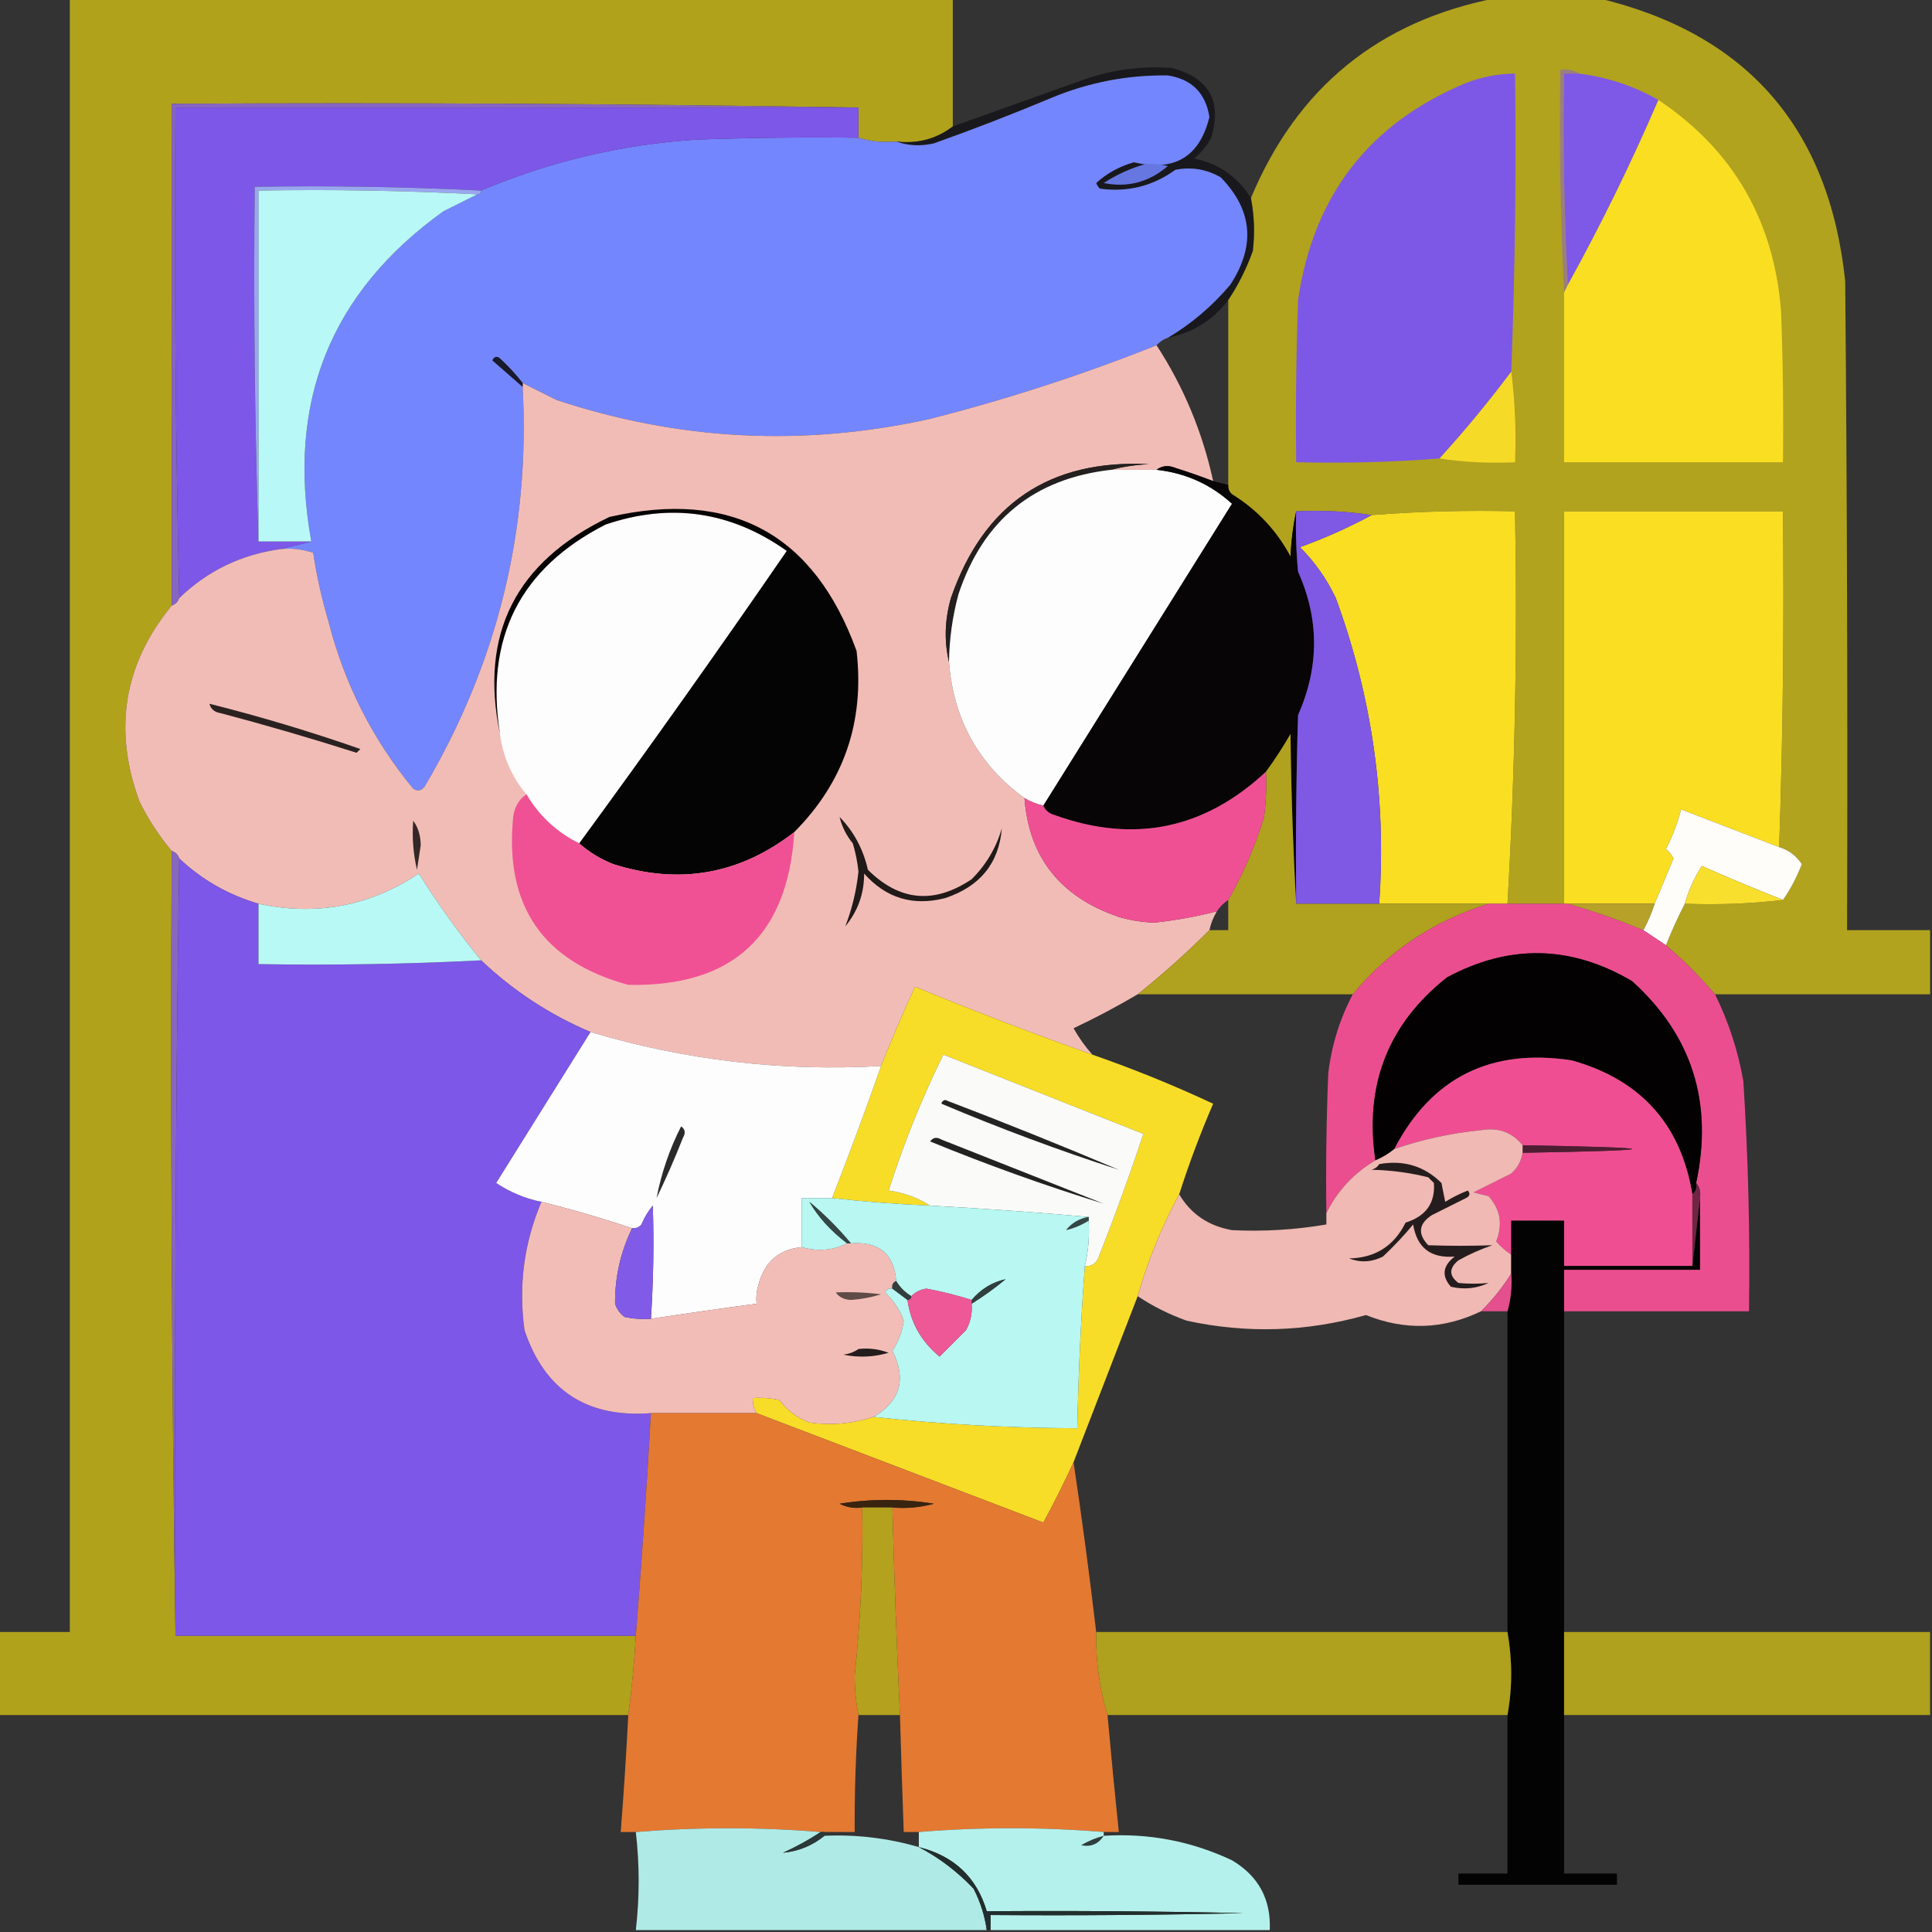 <?xml version="1.0" encoding="UTF-8"?>
<!DOCTYPE svg PUBLIC "-//W3C//DTD SVG 1.1//EN" "http://www.w3.org/Graphics/SVG/1.1/DTD/svg11.dtd">
<svg xmlns="http://www.w3.org/2000/svg" version="1.1" width="512px" height="512px" style="shape-rendering:geometricPrecision; text-rendering:geometricPrecision; image-rendering:optimizeQuality; fill-rule:evenodd; clip-rule:evenodd" xmlns:xlink="http://www.w3.org/1999/xlink">
<rect width="100%" height="100%" fill="#333333" stroke="none"/>
<g><path style="opacity:0.993" fill="#b2a31d" d="M 18.5,-0.5 C 96.5,-0.5 174.5,-0.5 252.5,-0.5C 252.5,10.833 252.5,22.167 252.5,33.5C 248.174,36.823 243.174,38.156 237.5,37.5C 233.958,37.813 230.625,37.479 227.5,36.5C 227.5,33.833 227.5,31.167 227.5,28.5C 167.002,27.501 106.336,27.168 45.5,27.5C 45.5,71.833 45.5,116.167 45.5,160.5C 32.762,176.055 29.929,193.389 37,212.5C 39.346,217.204 42.18,221.537 45.5,225.5C 45.167,295.002 45.501,364.335 46.5,433.5C 87.167,433.5 127.833,433.5 168.5,433.5C 168.093,440.67 167.426,447.67 166.5,454.5C 110.833,454.5 55.167,454.5 -0.5,454.5C -0.5,447.167 -0.5,439.833 -0.5,432.5C 5.833,432.5 12.167,432.5 18.5,432.5C 18.5,288.167 18.5,143.833 18.5,-0.5 Z"/></g>
<g><path style="opacity:0.984" fill="#b3a41e" d="M 396.5,-0.5 C 405.5,-0.5 414.5,-0.5 423.5,-0.5C 462.902,8.875 484.735,33.875 489,74.5C 489.5,131.832 489.667,189.166 489.5,246.5C 496.833,246.5 504.167,246.5 511.5,246.5C 511.5,252.167 511.5,257.833 511.5,263.5C 492.5,263.5 473.5,263.5 454.5,263.5C 450.548,258.881 446.215,254.548 441.5,250.5C 442.973,246.749 444.64,243.083 446.5,239.5C 455.349,239.826 464.016,239.493 472.5,238.5C 474.512,235.648 476.179,232.481 477.5,229C 476.027,226.767 474.027,225.267 471.5,224.5C 472.498,195.005 472.831,165.338 472.5,135.5C 453.167,135.5 433.833,135.5 414.5,135.5C 414.5,170.167 414.5,204.833 414.5,239.5C 409.5,239.5 404.5,239.5 399.5,239.5C 401.483,205.055 402.149,170.389 401.5,135.5C 388.754,135.187 376.087,135.52 363.5,136.5C 357.021,135.509 350.354,135.176 343.5,135.5C 342.676,139.312 342.176,143.312 342,147.5C 338.302,140.592 333.136,135.092 326.5,131C 325.748,130.329 325.414,129.496 325.5,128.5C 325.5,112.167 325.5,95.833 325.5,79.5C 328.181,75.472 330.347,71.139 332,66.5C 332.564,61.806 332.397,57.14 331.5,52.5C 343.723,23.225 365.389,5.559 396.5,-0.5 Z"/></g>
<g><path style="opacity:0.647" fill="#0c0c11" d="M 331.5,52.5 C 332.397,57.14 332.564,61.806 332,66.5C 330.347,71.139 328.181,75.472 325.5,79.5C 321.475,84.846 316.141,88.179 309.5,89.5C 315.644,85.877 321.144,81.21 326,75.5C 332.787,65.157 331.954,55.657 323.5,47C 319.738,44.844 315.738,44.177 311.5,45C 305.498,49.334 298.831,51.001 291.5,50C 291.043,49.586 290.709,49.086 290.5,48.5C 293.348,45.907 296.681,44.074 300.5,43C 311.253,45.55 317.92,41.55 320.5,31C 319.488,24.655 315.822,20.988 309.5,20C 298.793,19.84 288.46,21.84 278.5,26C 268.278,30.277 257.944,34.277 247.5,38C 243.973,38.807 240.64,38.641 237.5,37.5C 243.174,38.156 248.174,36.823 252.5,33.5C 264.135,29.354 275.802,25.187 287.5,21C 294.988,18.434 302.655,17.434 310.5,18C 320.375,20.585 323.875,26.752 321,36.5C 319.859,38.609 318.359,40.442 316.5,42C 323.045,43.391 328.045,46.891 331.5,52.5 Z"/></g>
<g><path style="opacity:1" fill="#7d57e6" d="M 400.5,98.5 C 394.544,106.458 388.211,114.125 381.5,121.5C 368.913,122.48 356.246,122.813 343.5,122.5C 343.333,108.163 343.5,93.829 344,79.5C 348.031,51.821 362.865,32.654 388.5,22C 392.688,20.369 397.021,19.536 401.5,19.5C 401.824,45.908 401.49,72.241 400.5,98.5 Z"/></g>
<g><path style="opacity:1" fill="#9a7f7e" d="M 418.5,19.5 C 417.167,19.5 415.833,19.5 414.5,19.5C 414.17,38.341 414.503,57.008 415.5,75.5C 415.167,76.167 414.833,76.833 414.5,77.5C 413.503,58.007 413.17,38.34 413.5,18.5C 415.415,18.215 417.081,18.549 418.5,19.5 Z"/></g>
<g><path style="opacity:1" fill="#7e58e6" d="M 418.5,19.5 C 425.978,20.451 432.978,22.785 439.5,26.5C 432.3,43.233 424.3,59.566 415.5,75.5C 414.503,57.008 414.17,38.341 414.5,19.5C 415.833,19.5 417.167,19.5 418.5,19.5 Z"/></g>
<g><path style="opacity:1" fill="#7486fe" d="M 309.5,89.5 C 308.29,89.932 307.29,90.599 306.5,91.5C 286.983,99.283 266.983,105.783 246.5,111C 212.966,118.436 179.966,116.769 147.5,106C 144.473,104.487 141.473,102.987 138.5,101.5C 136.706,99.203 134.706,97.037 132.5,95C 131.668,94.312 131.002,94.479 130.5,95.5C 133.158,97.831 135.824,100.164 138.5,102.5C 140.547,140.313 131.881,175.646 112.5,208.5C 111.635,209.583 110.635,209.749 109.5,209C 98.712,195.926 91.212,181.092 87,164.5C 85.249,158.584 83.916,152.584 83,146.5C 80.281,145.556 77.448,145.223 74.5,145.5C 77.167,144.833 79.833,144.167 82.5,143.5C 75.858,106.667 87.524,77.5 117.5,56C 120.553,54.473 123.553,52.973 126.5,51.5C 127.167,51.5 127.5,51.167 127.5,50.5C 145.702,42.797 164.702,38.297 184.5,37C 198.829,36.5 213.163,36.333 227.5,36.5C 230.625,37.479 233.958,37.813 237.5,37.5C 240.64,38.641 243.973,38.807 247.5,38C 257.944,34.277 268.278,30.277 278.5,26C 288.46,21.84 298.793,19.84 309.5,20C 315.822,20.988 319.488,24.655 320.5,31C 317.92,41.55 311.253,45.55 300.5,43C 296.681,44.074 293.348,45.907 290.5,48.5C 290.709,49.086 291.043,49.586 291.5,50C 298.831,51.001 305.498,49.334 311.5,45C 315.738,44.177 319.738,44.844 323.5,47C 331.954,55.657 332.787,65.157 326,75.5C 321.144,81.21 315.644,85.877 309.5,89.5 Z"/></g>
<g><path style="opacity:1" fill="#f9de22" d="M 439.5,26.5 C 459.299,39.741 470.132,58.407 472,82.5C 472.5,95.829 472.667,109.163 472.5,122.5C 453.167,122.5 433.833,122.5 414.5,122.5C 414.5,107.5 414.5,92.5 414.5,77.5C 414.833,76.833 415.167,76.167 415.5,75.5C 424.3,59.566 432.3,43.233 439.5,26.5 Z"/></g>
<g><path style="opacity:1" fill="#8765c3" d="M 227.5,28.5 C 167.167,28.5 106.833,28.5 46.5,28.5C 46.168,72.003 46.501,115.337 47.5,158.5C 47.167,159.5 46.5,160.167 45.5,160.5C 45.5,116.167 45.5,71.833 45.5,27.5C 106.336,27.168 167.002,27.501 227.5,28.5 Z"/></g>
<g><path style="opacity:1" fill="#7d57e8" d="M 227.5,28.5 C 227.5,31.167 227.5,33.833 227.5,36.5C 213.163,36.333 198.829,36.5 184.5,37C 164.702,38.297 145.702,42.797 127.5,50.5C 107.674,49.503 87.674,49.169 67.5,49.5C 67.168,81.004 67.502,112.338 68.5,143.5C 73.167,143.5 77.833,143.5 82.5,143.5C 79.833,144.167 77.167,144.833 74.5,145.5C 64.044,146.895 55.044,151.228 47.5,158.5C 46.501,115.337 46.168,72.003 46.5,28.5C 106.833,28.5 167.167,28.5 227.5,28.5 Z"/></g>
<g><path style="opacity:1" fill="#6677e1" d="M 303.5,43.5 C 305.527,43.338 307.527,43.505 309.5,44C 304.495,48.284 298.828,49.784 292.5,48.5C 295.994,46.234 299.66,44.568 303.5,43.5 Z"/></g>
<g><path style="opacity:1" fill="#9aa7ef" d="M 127.5,50.5 C 127.5,51.167 127.167,51.5 126.5,51.5C 107.341,50.503 88.007,50.17 68.5,50.5C 68.5,81.5 68.5,112.5 68.5,143.5C 67.502,112.338 67.168,81.004 67.5,49.5C 87.674,49.169 107.674,49.503 127.5,50.5 Z"/></g>
<g><path style="opacity:1" fill="#b8f8f6" d="M 126.5,51.5 C 123.553,52.973 120.553,54.473 117.5,56C 87.524,77.5 75.858,106.667 82.5,143.5C 77.833,143.5 73.167,143.5 68.5,143.5C 68.5,112.5 68.5,81.5 68.5,50.5C 88.007,50.17 107.341,50.503 126.5,51.5 Z"/></g>
<g><path style="opacity:0.999" fill="#f2bcb6" d="M 306.5,91.5 C 313.685,102.543 318.685,114.543 321.5,127.5C 318.228,126.242 314.894,125.075 311.5,124C 309.613,123.22 307.946,123.387 306.5,124.5C 302.5,124.5 298.5,124.5 294.5,124.5C 297.641,123.679 300.975,123.179 304.5,123C 278.139,121.69 260.639,133.524 252,158.5C 250.356,164.277 250.189,169.943 251.5,175.5C 252.667,190.641 259.334,202.641 271.5,211.5C 272.677,227.226 281.01,237.726 296.5,243C 299.598,243.918 302.765,244.418 306,244.5C 311.58,243.896 317.08,242.896 322.5,241.5C 321.559,243.05 320.893,244.716 320.5,246.5C 314.51,252.486 308.177,258.153 301.5,263.5C 295.987,266.757 290.32,269.757 284.5,272.5C 285.931,275.039 287.597,277.372 289.5,279.5C 273.701,273.899 258.034,267.899 242.5,261.5C 239.289,268.485 236.289,275.485 233.5,282.5C 207.32,283.998 181.654,280.998 156.5,273.5C 145.707,268.933 136.04,262.6 127.5,254.5C 121.509,247.185 116.009,239.518 111,231.5C 97.993,240.134 83.826,242.801 68.5,239.5C 60.507,237.16 53.507,233.16 47.5,227.5C 47.167,226.5 46.5,225.833 45.5,225.5C 42.18,221.537 39.346,217.204 37,212.5C 29.929,193.389 32.762,176.055 45.5,160.5C 46.5,160.167 47.167,159.5 47.5,158.5C 55.044,151.228 64.044,146.895 74.5,145.5C 77.448,145.223 80.281,145.556 83,146.5C 83.916,152.584 85.249,158.584 87,164.5C 91.212,181.092 98.712,195.926 109.5,209C 110.635,209.749 111.635,209.583 112.5,208.5C 131.881,175.646 140.547,140.313 138.5,102.5C 138.5,102.167 138.5,101.833 138.5,101.5C 141.473,102.987 144.473,104.487 147.5,106C 179.966,116.769 212.966,118.436 246.5,111C 266.983,105.783 286.983,99.283 306.5,91.5 Z"/></g>
<g><path style="opacity:1" fill="#181a2d" d="M 138.5,101.5 C 138.5,101.833 138.5,102.167 138.5,102.5C 135.824,100.164 133.158,97.831 130.5,95.5C 131.002,94.479 131.668,94.312 132.5,95C 134.706,97.037 136.706,99.203 138.5,101.5 Z"/></g>
<g><path style="opacity:1" fill="#f6da28" d="M 400.5,98.5 C 401.492,106.316 401.826,114.316 401.5,122.5C 394.646,122.824 387.979,122.491 381.5,121.5C 388.211,114.125 394.544,106.458 400.5,98.5 Z"/></g>
<g><path style="opacity:1" fill="#23201f" d="M 294.5,124.5 C 274.027,126.795 260.527,137.795 254,157.5C 252.406,163.399 251.572,169.399 251.5,175.5C 250.189,169.943 250.356,164.277 252,158.5C 260.639,133.524 278.139,121.69 304.5,123C 300.975,123.179 297.641,123.679 294.5,124.5 Z"/></g>
<g><path style="opacity:1" fill="#fdfdfd" d="M 294.5,124.5 C 298.5,124.5 302.5,124.5 306.5,124.5C 314.199,125.352 320.866,128.352 326.5,133.5C 309.822,160.195 293.156,186.861 276.5,213.5C 274.716,213.107 273.05,212.441 271.5,211.5C 259.334,202.641 252.667,190.641 251.5,175.5C 251.572,169.399 252.406,163.399 254,157.5C 260.527,137.795 274.027,126.795 294.5,124.5 Z"/></g>
<g><path style="opacity:1" fill="#070505" d="M 306.5,124.5 C 307.946,123.387 309.613,123.22 311.5,124C 314.894,125.075 318.228,126.242 321.5,127.5C 322.833,127.833 324.167,128.167 325.5,128.5C 325.414,129.496 325.748,130.329 326.5,131C 333.136,135.092 338.302,140.592 342,147.5C 342.176,143.312 342.676,139.312 343.5,135.5C 343.334,140.844 343.501,146.177 344,151.5C 349.646,164.089 349.646,176.756 344,189.5C 343.5,206.163 343.333,222.83 343.5,239.5C 342.669,224.672 342.169,209.672 342,194.5C 340.004,197.986 337.837,201.319 335.5,204.5C 319.173,219.749 300.507,223.582 279.5,216C 278.058,215.623 277.058,214.79 276.5,213.5C 293.156,186.861 309.822,160.195 326.5,133.5C 320.866,128.352 314.199,125.352 306.5,124.5 Z"/></g>
<g><path style="opacity:1" fill="#f9de22" d="M 399.5,239.5 C 397.833,239.5 396.167,239.5 394.5,239.5C 384.833,239.5 375.167,239.5 365.5,239.5C 367.439,211.63 363.605,184.63 354,158.5C 351.611,153.446 348.445,148.946 344.5,145C 351.026,142.656 357.359,139.822 363.5,136.5C 376.087,135.52 388.754,135.187 401.5,135.5C 402.149,170.389 401.483,205.055 399.5,239.5 Z"/></g>
<g><path style="opacity:1" fill="#f9de22" d="M 471.5,224.5 C 462.823,221.16 454.156,217.827 445.5,214.5C 444.594,218.149 443.26,221.649 441.5,225C 442.357,225.689 443.023,226.522 443.5,227.5C 441.818,231.526 440.152,235.526 438.5,239.5C 430.833,239.5 423.167,239.5 415.5,239.5C 415.167,239.5 414.833,239.5 414.5,239.5C 414.5,204.833 414.5,170.167 414.5,135.5C 433.833,135.5 453.167,135.5 472.5,135.5C 472.831,165.338 472.498,195.005 471.5,224.5 Z"/></g>
<g><path style="opacity:1" fill="#fdfdfd" d="M 153.5,223.5 C 147.572,220.574 142.906,216.241 139.5,210.5C 135.622,205.873 133.288,200.54 132.5,194.5C 128.46,169.079 137.793,150.579 160.5,139C 177.717,133.178 193.717,135.511 208.5,146C 190.513,172.164 172.18,197.997 153.5,223.5 Z"/></g>
<g><path style="opacity:1" fill="#050404" d="M 210.5,220.5 C 196.058,231.733 180.058,234.566 162.5,229C 159.102,227.643 156.102,225.81 153.5,223.5C 172.18,197.997 190.513,172.164 208.5,146C 193.717,135.511 177.717,133.178 160.5,139C 137.793,150.579 128.46,169.079 132.5,194.5C 126.987,168.026 136.654,148.859 161.5,137C 193.878,129.603 215.711,141.436 227,172.5C 229.15,191.276 223.65,207.276 210.5,220.5 Z"/></g>
<g><path style="opacity:1" fill="#7f58e4" d="M 343.5,135.5 C 350.354,135.176 357.021,135.509 363.5,136.5C 357.359,139.822 351.026,142.656 344.5,145C 348.445,148.946 351.611,153.446 354,158.5C 363.605,184.63 367.439,211.63 365.5,239.5C 358.167,239.5 350.833,239.5 343.5,239.5C 343.333,222.83 343.5,206.163 344,189.5C 349.646,176.756 349.646,164.089 344,151.5C 343.501,146.177 343.334,140.844 343.5,135.5 Z"/></g>
<g><path style="opacity:1" fill="#2a2221" d="M 55.5,186.5 C 69.036,189.902 82.37,193.902 95.5,198.5C 95.167,198.833 94.833,199.167 94.5,199.5C 82.594,195.698 70.594,192.198 58.5,189C 56.881,188.764 55.881,187.931 55.5,186.5 Z"/></g>
<g><path style="opacity:0.979" fill="#b3a31e" d="M 343.5,239.5 C 350.833,239.5 358.167,239.5 365.5,239.5C 375.167,239.5 384.833,239.5 394.5,239.5C 380.05,243.972 368.05,251.972 358.5,263.5C 339.5,263.5 320.5,263.5 301.5,263.5C 308.177,258.153 314.51,252.486 320.5,246.5C 322.167,246.5 323.833,246.5 325.5,246.5C 325.5,243.833 325.5,241.167 325.5,238.5C 329.469,231.558 332.635,224.224 335,216.5C 335.499,212.514 335.666,208.514 335.5,204.5C 337.837,201.319 340.004,197.986 342,194.5C 342.169,209.672 342.669,224.672 343.5,239.5 Z"/></g>
<g><path style="opacity:0.998" fill="#ef5093" d="M 335.5,204.5 C 335.666,208.514 335.499,212.514 335,216.5C 332.635,224.224 329.469,231.558 325.5,238.5C 324.272,239.306 323.272,240.306 322.5,241.5C 317.08,242.896 311.58,243.896 306,244.5C 302.765,244.418 299.598,243.918 296.5,243C 281.01,237.726 272.677,227.226 271.5,211.5C 273.05,212.441 274.716,213.107 276.5,213.5C 277.058,214.79 278.058,215.623 279.5,216C 300.507,223.582 319.173,219.749 335.5,204.5 Z"/></g>
<g><path style="opacity:1" fill="#f05194" d="M 139.5,210.5 C 142.906,216.241 147.572,220.574 153.5,223.5C 156.102,225.81 159.102,227.643 162.5,229C 180.058,234.566 196.058,231.733 210.5,220.5C 208.777,248.056 194.111,261.556 166.5,261C 143.825,254.835 133.659,240.002 136,216.5C 136.353,213.848 137.52,211.848 139.5,210.5 Z"/></g>
<g><path style="opacity:1" fill="#fefdfa" d="M 471.5,224.5 C 474.027,225.267 476.027,226.767 477.5,229C 476.179,232.481 474.512,235.648 472.5,238.5C 465.287,235.644 458.12,232.644 451,229.5C 449.017,232.614 447.517,235.947 446.5,239.5C 444.64,243.083 442.973,246.749 441.5,250.5C 439.463,249.154 437.463,247.82 435.5,246.5C 436.695,244.249 437.695,241.915 438.5,239.5C 440.152,235.526 441.818,231.526 443.5,227.5C 443.023,226.522 442.357,225.689 441.5,225C 443.26,221.649 444.594,218.149 445.5,214.5C 454.156,217.827 462.823,221.16 471.5,224.5 Z"/></g>
<g><path style="opacity:1" fill="#332827" d="M 109.5,217.5 C 110.8,219.223 111.467,221.39 111.5,224C 111.167,226.167 110.833,228.333 110.5,230.5C 109.508,226.217 109.174,221.884 109.5,217.5 Z"/></g>
<g><path style="opacity:1" fill="#8867be" d="M 45.5,225.5 C 46.5,225.833 47.167,226.5 47.5,227.5C 46.501,295.998 46.167,364.665 46.5,433.5C 45.501,364.335 45.167,295.002 45.5,225.5 Z"/></g>
<g><path style="opacity:1" fill="#7d57e7" d="M 47.5,227.5 C 53.507,233.16 60.507,237.16 68.5,239.5C 68.5,244.833 68.5,250.167 68.5,255.5C 88.34,255.83 108.007,255.497 127.5,254.5C 136.04,262.6 145.707,268.933 156.5,273.5C 148.193,286.816 139.86,300.149 131.5,313.5C 135.198,315.953 139.198,317.62 143.5,318.5C 138.879,329.331 137.379,340.665 139,352.5C 144.336,368.433 155.502,375.767 172.5,374.5C 171.403,394.184 170.07,413.851 168.5,433.5C 127.833,433.5 87.167,433.5 46.5,433.5C 46.167,364.665 46.501,295.998 47.5,227.5 Z"/></g>
<g><path style="opacity:1" fill="#201a19" d="M 222.5,216.5 C 226.277,220.382 228.777,225.049 230,230.5C 238.403,238.84 247.57,239.674 257.5,233C 261.317,229.201 263.984,224.701 265.5,219.5C 264.734,228.765 259.734,234.931 250.5,238C 241.961,240.2 234.795,238.033 229,231.5C 229.024,236.783 227.357,241.45 224,245.5C 225.782,240.949 226.949,236.116 227.5,231C 227.238,228.453 226.738,225.953 226,223.5C 224.295,221.423 223.128,219.09 222.5,216.5 Z"/></g>
<g><path style="opacity:1" fill="#f9df2d" d="M 472.5,238.5 C 464.016,239.493 455.349,239.826 446.5,239.5C 447.517,235.947 449.017,232.614 451,229.5C 458.12,232.644 465.287,235.644 472.5,238.5 Z"/></g>
<g><path style="opacity:1" fill="#b9f9f5" d="M 127.5,254.5 C 108.007,255.497 88.34,255.83 68.5,255.5C 68.5,250.167 68.5,244.833 68.5,239.5C 83.826,242.801 97.993,240.134 111,231.5C 116.009,239.518 121.509,247.185 127.5,254.5 Z"/></g>
<g><path style="opacity:0.989" fill="#ed4f91" d="M 394.5,239.5 C 396.167,239.5 397.833,239.5 399.5,239.5C 404.5,239.5 409.5,239.5 414.5,239.5C 414.833,239.5 415.167,239.5 415.5,239.5C 422.226,241.41 428.892,243.743 435.5,246.5C 437.463,247.82 439.463,249.154 441.5,250.5C 446.215,254.548 450.548,258.881 454.5,263.5C 458.093,270.779 460.593,278.445 462,286.5C 463.301,306.811 463.801,327.144 463.5,347.5C 447.167,347.5 430.833,347.5 414.5,347.5C 414.5,343.833 414.5,340.167 414.5,336.5C 426.5,336.5 438.5,336.5 450.5,336.5C 450.5,330.167 450.5,323.833 450.5,317.5C 450.768,315.901 450.434,314.568 449.5,313.5C 454.06,292.191 448.393,274.357 432.5,260C 416.333,250.482 399.999,250.148 383.5,259C 367.881,271.33 361.548,287.496 364.5,307.5C 358.753,310.912 354.419,315.578 351.5,321.5C 351.333,309.162 351.5,296.829 352,284.5C 352.867,277.067 355.034,270.067 358.5,263.5C 368.05,251.972 380.05,243.972 394.5,239.5 Z"/></g>
<g><path style="opacity:1" fill="#b7a129" d="M 415.5,239.5 C 423.167,239.5 430.833,239.5 438.5,239.5C 437.695,241.915 436.695,244.249 435.5,246.5C 428.892,243.743 422.226,241.41 415.5,239.5 Z"/></g>
<g><path style="opacity:1" fill="#040102" d="M 449.5,313.5 C 449.737,314.791 449.404,315.791 448.5,316.5C 445.441,297.935 434.774,286.102 416.5,281C 395.021,277.739 379.354,285.572 369.5,304.5C 367.999,305.752 366.332,306.752 364.5,307.5C 361.548,287.496 367.881,271.33 383.5,259C 399.999,250.148 416.333,250.482 432.5,260C 448.393,274.357 454.06,292.191 449.5,313.5 Z"/></g>
<g><path style="opacity:0.992" fill="#f9de28" d="M 289.5,279.5 C 300.402,283.286 311.069,287.619 321.5,292.5C 318.097,300.38 315.097,308.38 312.5,316.5C 307.882,325 304.215,334 301.5,343.5C 295.833,358.167 290.167,372.833 284.5,387.5C 282.024,392.926 279.358,398.259 276.5,403.5C 251.143,393.827 225.81,384.16 200.5,374.5C 199.766,373.292 199.433,371.959 199.5,370.5C 201.857,370.337 204.19,370.503 206.5,371C 208.601,373.77 211.268,375.77 214.5,377C 220.296,377.791 225.963,377.291 231.5,375.5C 249.441,377.438 267.441,378.438 285.5,378.5C 285.776,364.146 286.442,349.813 287.5,335.5C 289.124,335.64 290.29,334.973 291,333.5C 295.349,322.499 299.349,311.499 303,300.5C 285.35,293.505 267.684,286.505 250,279.5C 244.303,291.079 239.469,303.079 235.5,315.5C 239.537,316.065 243.203,317.399 246.5,319.5C 237.662,319.123 228.995,318.457 220.5,317.5C 225.03,305.911 229.363,294.244 233.5,282.5C 236.289,275.485 239.289,268.485 242.5,261.5C 258.034,267.899 273.701,273.899 289.5,279.5 Z"/></g>
<g><path style="opacity:1" fill="#fefdfe" d="M 156.5,273.5 C 181.654,280.998 207.32,283.998 233.5,282.5C 229.363,294.244 225.03,305.911 220.5,317.5C 217.833,317.5 215.167,317.5 212.5,317.5C 212.5,321.833 212.5,326.167 212.5,330.5C 206.41,331.081 202.577,334.414 201,340.5C 200.506,342.134 200.34,343.801 200.5,345.5C 191.155,346.74 181.822,348.073 172.5,349.5C 173.157,339.503 173.324,329.503 173,319.5C 171.748,321.001 170.748,322.668 170,324.5C 169.329,325.252 168.496,325.586 167.5,325.5C 159.69,322.877 151.69,320.543 143.5,318.5C 139.198,317.62 135.198,315.953 131.5,313.5C 139.86,300.149 148.193,286.816 156.5,273.5 Z"/></g>
<g><path style="opacity:1" fill="#fafbf9" d="M 287.5,335.5 C 288.43,331.6 288.763,327.6 288.5,323.5C 288.5,323.167 288.5,322.833 288.5,322.5C 274.666,321.273 260.666,320.273 246.5,319.5C 243.203,317.399 239.537,316.065 235.5,315.5C 239.469,303.079 244.303,291.079 250,279.5C 267.684,286.505 285.35,293.505 303,300.5C 299.349,311.499 295.349,322.499 291,333.5C 290.29,334.973 289.124,335.64 287.5,335.5 Z"/></g>
<g><path style="opacity:1" fill="#ef4f92" d="M 448.5,316.5 C 448.5,322.833 448.5,329.167 448.5,335.5C 437.167,335.5 425.833,335.5 414.5,335.5C 414.5,331.5 414.5,327.5 414.5,323.5C 409.833,323.5 405.167,323.5 400.5,323.5C 400.5,326.5 400.5,329.5 400.5,332.5C 399.038,331.542 397.705,330.376 396.5,329C 398.302,324.517 397.635,320.517 394.5,317C 393.167,316.667 391.833,316.333 390.5,316C 393.802,314.349 397.136,312.682 400.5,311C 402.16,309.512 403.16,307.679 403.5,305.5C 442.167,304.833 442.167,304.167 403.5,303.5C 400.753,300.056 397.086,298.722 392.5,299.5C 384.625,300.275 376.959,301.941 369.5,304.5C 379.354,285.572 395.021,277.739 416.5,281C 434.774,286.102 445.441,297.935 448.5,316.5 Z"/></g>
<g><path style="opacity:1" fill="#232323" d="M 249.5,292.5 C 249.56,291.957 249.893,291.624 250.5,291.5C 265.976,297.408 281.31,303.575 296.5,310C 280.657,304.883 264.991,299.049 249.5,292.5 Z"/></g>
<g><path style="opacity:1" fill="#2a2a2a" d="M 180.5,298.5 C 181.573,299.251 181.74,300.251 181,301.5C 178.853,306.95 176.52,312.284 174,317.5C 175.248,310.925 177.414,304.591 180.5,298.5 Z"/></g>
<g><path style="opacity:1" fill="#4f1d31" d="M 403.5,303.5 C 442.167,304.167 442.167,304.833 403.5,305.5C 403.5,304.833 403.5,304.167 403.5,303.5 Z"/></g>
<g><path style="opacity:0.985" fill="#f2bbb5" d="M 403.5,303.5 C 403.5,304.167 403.5,304.833 403.5,305.5C 403.16,307.679 402.16,309.512 400.5,311C 397.136,312.682 393.802,314.349 390.5,316C 391.833,316.333 393.167,316.667 394.5,317C 397.635,320.517 398.302,324.517 396.5,329C 397.705,330.376 399.038,331.542 400.5,332.5C 400.5,334.167 400.5,335.833 400.5,337.5C 398.271,341.075 395.605,344.408 392.5,347.5C 382.482,352.323 372.315,352.656 362,348.5C 346.264,352.96 330.43,353.46 314.5,350C 309.834,348.334 305.501,346.167 301.5,343.5C 304.215,334 307.882,325 312.5,316.5C 315.6,321.735 320.267,324.901 326.5,326C 334.881,326.411 343.215,325.911 351.5,324.5C 351.5,323.5 351.5,322.5 351.5,321.5C 354.419,315.578 358.753,310.912 364.5,307.5C 366.332,306.752 367.999,305.752 369.5,304.5C 376.959,301.941 384.625,300.275 392.5,299.5C 397.086,298.722 400.753,300.056 403.5,303.5 Z"/></g>
<g><path style="opacity:1" fill="#222222" d="M 246.5,302.5 C 247.251,301.427 248.251,301.26 249.5,302C 263.833,307.667 278.167,313.333 292.5,319C 276.994,314.218 261.661,308.718 246.5,302.5 Z"/></g>
<g><path style="opacity:1" fill="#f3bdb7" d="M 143.5,318.5 C 151.69,320.543 159.69,322.877 167.5,325.5C 164.437,331.846 162.937,338.513 163,345.5C 163.465,346.931 164.299,348.097 165.5,349C 167.81,349.497 170.143,349.663 172.5,349.5C 181.822,348.073 191.155,346.74 200.5,345.5C 200.34,343.801 200.506,342.134 201,340.5C 202.577,334.414 206.41,331.081 212.5,330.5C 216.705,331.718 220.705,331.384 224.5,329.5C 224.833,329.5 225.167,329.5 225.5,329.5C 232.941,328.953 236.941,332.287 237.5,339.5C 236.662,339.842 236.328,340.508 236.5,341.5C 235.624,341.369 234.957,341.702 234.5,342.5C 236.813,344.632 238.48,347.132 239.5,350C 239.084,352.92 238.084,355.586 236.5,358C 240.274,365.474 238.607,371.307 231.5,375.5C 225.963,377.291 220.296,377.791 214.5,377C 211.268,375.77 208.601,373.77 206.5,371C 204.19,370.503 201.857,370.337 199.5,370.5C 199.433,371.959 199.766,373.292 200.5,374.5C 191.167,374.5 181.833,374.5 172.5,374.5C 155.502,375.767 144.336,368.433 139,352.5C 137.379,340.665 138.879,329.331 143.5,318.5 Z"/></g>
<g><path style="opacity:1" fill="#815be7" d="M 172.5,349.5 C 170.143,349.663 167.81,349.497 165.5,349C 164.299,348.097 163.465,346.931 163,345.5C 162.937,338.513 164.437,331.846 167.5,325.5C 168.496,325.586 169.329,325.252 170,324.5C 170.748,322.668 171.748,321.001 173,319.5C 173.324,329.503 173.157,339.503 172.5,349.5 Z"/></g>
<g><path style="opacity:0.93" fill="#010000" d="M 450.5,317.5 C 450.5,323.833 450.5,330.167 450.5,336.5C 438.5,336.5 426.5,336.5 414.5,336.5C 414.5,340.167 414.5,343.833 414.5,347.5C 414.5,375.833 414.5,404.167 414.5,432.5C 414.5,439.833 414.5,447.167 414.5,454.5C 414.5,468.5 414.5,482.5 414.5,496.5C 419.167,496.5 423.833,496.5 428.5,496.5C 428.5,497.5 428.5,498.5 428.5,499.5C 414.5,499.5 400.5,499.5 386.5,499.5C 386.5,498.5 386.5,497.5 386.5,496.5C 390.833,496.5 395.167,496.5 399.5,496.5C 399.5,482.5 399.5,468.5 399.5,454.5C 400.811,447.265 400.811,439.932 399.5,432.5C 399.5,404.167 399.5,375.833 399.5,347.5C 400.414,344.272 400.747,340.939 400.5,337.5C 400.5,335.833 400.5,334.167 400.5,332.5C 400.5,329.5 400.5,326.5 400.5,323.5C 405.167,323.5 409.833,323.5 414.5,323.5C 414.5,327.5 414.5,331.5 414.5,335.5C 425.833,335.5 437.167,335.5 448.5,335.5C 449.167,329.5 449.833,323.5 450.5,317.5 Z"/></g>
<g><path style="opacity:1" fill="#6f2544" d="M 449.5,313.5 C 450.434,314.568 450.768,315.901 450.5,317.5C 449.833,323.5 449.167,329.5 448.5,335.5C 448.5,329.167 448.5,322.833 448.5,316.5C 449.404,315.791 449.737,314.791 449.5,313.5 Z"/></g>
<g><path style="opacity:1" fill="#344645" d="M 288.5,322.5 C 288.5,322.833 288.5,323.167 288.5,323.5C 286.52,324.716 284.52,325.549 282.5,326C 284.063,324.053 286.063,322.886 288.5,322.5 Z"/></g>
<g><path style="opacity:1" fill="#b8f7f2" d="M 220.5,317.5 C 228.995,318.457 237.662,319.123 246.5,319.5C 260.666,320.273 274.666,321.273 288.5,322.5C 286.063,322.886 284.063,324.053 282.5,326C 284.52,325.549 286.52,324.716 288.5,323.5C 288.763,327.6 288.43,331.6 287.5,335.5C 286.442,349.813 285.776,364.146 285.5,378.5C 267.441,378.438 249.441,377.438 231.5,375.5C 238.607,371.307 240.274,365.474 236.5,358C 238.084,355.586 239.084,352.92 239.5,350C 238.48,347.132 236.813,344.632 234.5,342.5C 234.957,341.702 235.624,341.369 236.5,341.5C 237.833,342.5 239.167,343.5 240.5,344.5C 241.329,350.528 244.162,355.528 249,359.5C 251.333,357.167 253.667,354.833 256,352.5C 257.202,350.323 257.702,347.989 257.5,345.5C 260.621,343.552 263.621,341.385 266.5,339C 262.956,339.779 259.956,341.613 257.5,344.5C 253.52,343.247 249.52,342.247 245.5,341.5C 243.927,341.752 242.594,342.418 241.5,343.5C 239.833,342.5 238.5,341.167 237.5,339.5C 236.941,332.287 232.941,328.953 225.5,329.5C 222.188,325.521 218.521,321.854 214.5,318.5C 216.82,322.517 220.153,326.183 224.5,329.5C 220.705,331.384 216.705,331.718 212.5,330.5C 212.5,326.167 212.5,321.833 212.5,317.5C 215.167,317.5 217.833,317.5 220.5,317.5 Z"/></g>
<g><path style="opacity:1" fill="#344645" d="M 225.5,329.5 C 225.167,329.5 224.833,329.5 224.5,329.5C 220.153,326.183 216.82,322.517 214.5,318.5C 218.521,321.854 222.188,325.521 225.5,329.5 Z"/></g>
<g><path style="opacity:1" fill="#251d1d" d="M 365.5,308.5 C 371.971,307.345 377.471,309.011 382,313.5C 382.333,315.167 382.667,316.833 383,318.5C 384.912,317.308 386.912,316.308 389,315.5C 389.688,316.332 389.521,316.998 388.5,317.5C 385.5,319 382.5,320.5 379.5,322C 375.959,324.282 375.626,326.949 378.5,330C 384.179,330.198 389.845,330.198 395.5,330C 392.382,331.059 389.382,332.392 386.5,334C 383.967,336.084 383.967,338.084 386.5,340C 389.2,340.253 391.867,340.253 394.5,340C 391.298,341.483 387.964,341.817 384.5,341C 381.984,338.146 382.317,335.479 385.5,333C 379.175,333.513 375.508,330.68 374.5,324.5C 372.044,327.458 369.378,330.291 366.5,333C 363.535,334.498 360.535,334.665 357.5,333.5C 364.432,333.368 369.432,330.202 372.5,324C 377.879,322.323 380.379,318.823 380,313.5C 379.5,313 379,312.5 378.5,312C 373.614,310.776 368.614,310.109 363.5,310C 364.416,309.722 365.082,309.222 365.5,308.5 Z"/></g>
<g><path style="opacity:1" fill="#313f3e" d="M 237.5,339.5 C 238.5,341.167 239.833,342.5 241.5,343.5C 241.5,344.167 241.167,344.5 240.5,344.5C 239.167,343.5 237.833,342.5 236.5,341.5C 236.328,340.508 236.662,339.842 237.5,339.5 Z"/></g>
<g><path style="opacity:1" fill="#2f3f3e" d="M 257.5,345.5 C 257.5,345.167 257.5,344.833 257.5,344.5C 259.956,341.613 262.956,339.779 266.5,339C 263.621,341.385 260.621,343.552 257.5,345.5 Z"/></g>
<g><path style="opacity:1" fill="#e3508d" d="M 400.5,337.5 C 400.747,340.939 400.414,344.272 399.5,347.5C 397.167,347.5 394.833,347.5 392.5,347.5C 395.605,344.408 398.271,341.075 400.5,337.5 Z"/></g>
<g><path style="opacity:1" fill="#ee5897" d="M 257.5,344.5 C 257.5,344.833 257.5,345.167 257.5,345.5C 257.702,347.989 257.202,350.323 256,352.5C 253.667,354.833 251.333,357.167 249,359.5C 244.162,355.528 241.329,350.528 240.5,344.5C 241.167,344.5 241.5,344.167 241.5,343.5C 242.594,342.418 243.927,341.752 245.5,341.5C 249.52,342.247 253.52,343.247 257.5,344.5 Z"/></g>
<g><path style="opacity:1" fill="#5f4b48" d="M 221.5,342.5 C 225.514,342.334 229.514,342.501 233.5,343C 230.893,343.818 228.226,344.318 225.5,344.5C 223.667,344.415 222.334,343.748 221.5,342.5 Z"/></g>
<g><path style="opacity:1" fill="#241d1d" d="M 227.5,357.5 C 230.247,357.187 232.914,357.52 235.5,358.5C 231.541,359.66 227.541,359.827 223.5,359C 225.058,358.79 226.391,358.29 227.5,357.5 Z"/></g>
<g><path style="opacity:0.994" fill="#e57a33" d="M 172.5,374.5 C 181.833,374.5 191.167,374.5 200.5,374.5C 225.81,384.16 251.143,393.827 276.5,403.5C 279.358,398.259 282.024,392.926 284.5,387.5C 286.744,402.454 288.744,417.454 290.5,432.5C 290.368,440.126 291.368,447.459 293.5,454.5C 294.427,464.841 295.427,475.175 296.5,485.5C 295.167,485.5 293.833,485.5 292.5,485.5C 276.167,484.167 259.833,484.167 243.5,485.5C 242.167,485.5 240.833,485.5 239.5,485.5C 239.125,475.168 238.792,464.835 238.5,454.5C 237.623,436.175 236.957,417.841 236.5,399.5C 240.226,399.823 243.893,399.489 247.5,398.5C 239.167,397.167 230.833,397.167 222.5,398.5C 224.396,399.466 226.396,399.799 228.5,399.5C 228.753,414.374 228.086,429.207 226.5,444C 226.501,447.683 226.835,451.183 227.5,454.5C 226.774,464.817 226.44,475.15 226.5,485.5C 223.833,485.5 221.167,485.5 218.5,485.5C 218.167,485.5 217.833,485.5 217.5,485.5C 201.265,484.176 184.931,484.176 168.5,485.5C 167.167,485.5 165.833,485.5 164.5,485.5C 165.309,475.177 165.975,464.844 166.5,454.5C 167.426,447.67 168.093,440.67 168.5,433.5C 170.07,413.851 171.403,394.184 172.5,374.5 Z"/></g>
<g><path style="opacity:1" fill="#38240f" d="M 236.5,399.5 C 233.833,399.5 231.167,399.5 228.5,399.5C 226.396,399.799 224.396,399.466 222.5,398.5C 230.833,397.167 239.167,397.167 247.5,398.5C 243.893,399.489 240.226,399.823 236.5,399.5 Z"/></g>
<g><path style="opacity:0.994" fill="#b5a21e" d="M 228.5,399.5 C 231.167,399.5 233.833,399.5 236.5,399.5C 236.957,417.841 237.623,436.175 238.5,454.5C 234.833,454.5 231.167,454.5 227.5,454.5C 226.835,451.183 226.501,447.683 226.5,444C 228.086,429.207 228.753,414.374 228.5,399.5 Z"/></g>
<g><path style="opacity:0.974" fill="#b2a31d" d="M 290.5,432.5 C 326.833,432.5 363.167,432.5 399.5,432.5C 400.811,439.932 400.811,447.265 399.5,454.5C 364.167,454.5 328.833,454.5 293.5,454.5C 291.368,447.459 290.368,440.126 290.5,432.5 Z"/></g>
<g><path style="opacity:0.974" fill="#b2a31d" d="M 414.5,432.5 C 446.833,432.5 479.167,432.5 511.5,432.5C 511.5,439.833 511.5,447.167 511.5,454.5C 479.167,454.5 446.833,454.5 414.5,454.5C 414.5,447.167 414.5,439.833 414.5,432.5 Z"/></g>
<g><path style="opacity:0.996" fill="#b0ebe7" d="M 217.5,485.5 C 214.389,487.559 211.056,489.392 207.5,491C 211.6,490.619 215.266,489.119 218.5,486.5C 227.018,486.129 235.351,487.129 243.5,489.5C 248.814,492.272 253.648,495.939 258,500.5C 259.801,503.994 260.967,507.66 261.5,511.5C 230.5,511.5 199.5,511.5 168.5,511.5C 169.503,502.852 169.503,494.186 168.5,485.5C 184.931,484.176 201.265,484.176 217.5,485.5 Z"/></g>
<g><path style="opacity:0.991" fill="#b6f3ee" d="M 292.5,485.5 C 292.5,485.833 292.5,486.167 292.5,486.5C 304.408,485.762 315.742,487.929 326.5,493C 333.526,497.188 336.86,503.354 336.5,511.5C 311.833,511.5 287.167,511.5 262.5,511.5C 262.5,510.167 262.5,508.833 262.5,507.5C 284.836,507.667 307.169,507.5 329.5,507C 306.836,506.5 284.169,506.333 261.5,506.5C 258.834,497.505 252.834,491.839 243.5,489.5C 243.5,488.167 243.5,486.833 243.5,485.5C 259.833,484.167 276.167,484.167 292.5,485.5 Z"/></g>
<g><path style="opacity:1" fill="#2a3837" d="M 217.5,485.5 C 217.833,485.5 218.167,485.5 218.5,485.5C 218.5,485.833 218.5,486.167 218.5,486.5C 215.266,489.119 211.6,490.619 207.5,491C 211.056,489.392 214.389,487.559 217.5,485.5 Z"/></g>
<g><path style="opacity:1" fill="#2f3e3e" d="M 292.5,486.5 C 291.082,488.708 289.082,489.542 286.5,489C 288.407,487.878 290.407,487.045 292.5,486.5 Z"/></g>
<g><path style="opacity:1" fill="#222e2d" d="M 243.5,489.5 C 252.834,491.839 258.834,497.505 261.5,506.5C 284.169,506.333 306.836,506.5 329.5,507C 307.169,507.5 284.836,507.667 262.5,507.5C 262.5,508.833 262.5,510.167 262.5,511.5C 262.167,511.5 261.833,511.5 261.5,511.5C 260.967,507.66 259.801,503.994 258,500.5C 253.648,495.939 248.814,492.272 243.5,489.5 Z"/></g>
</svg>
